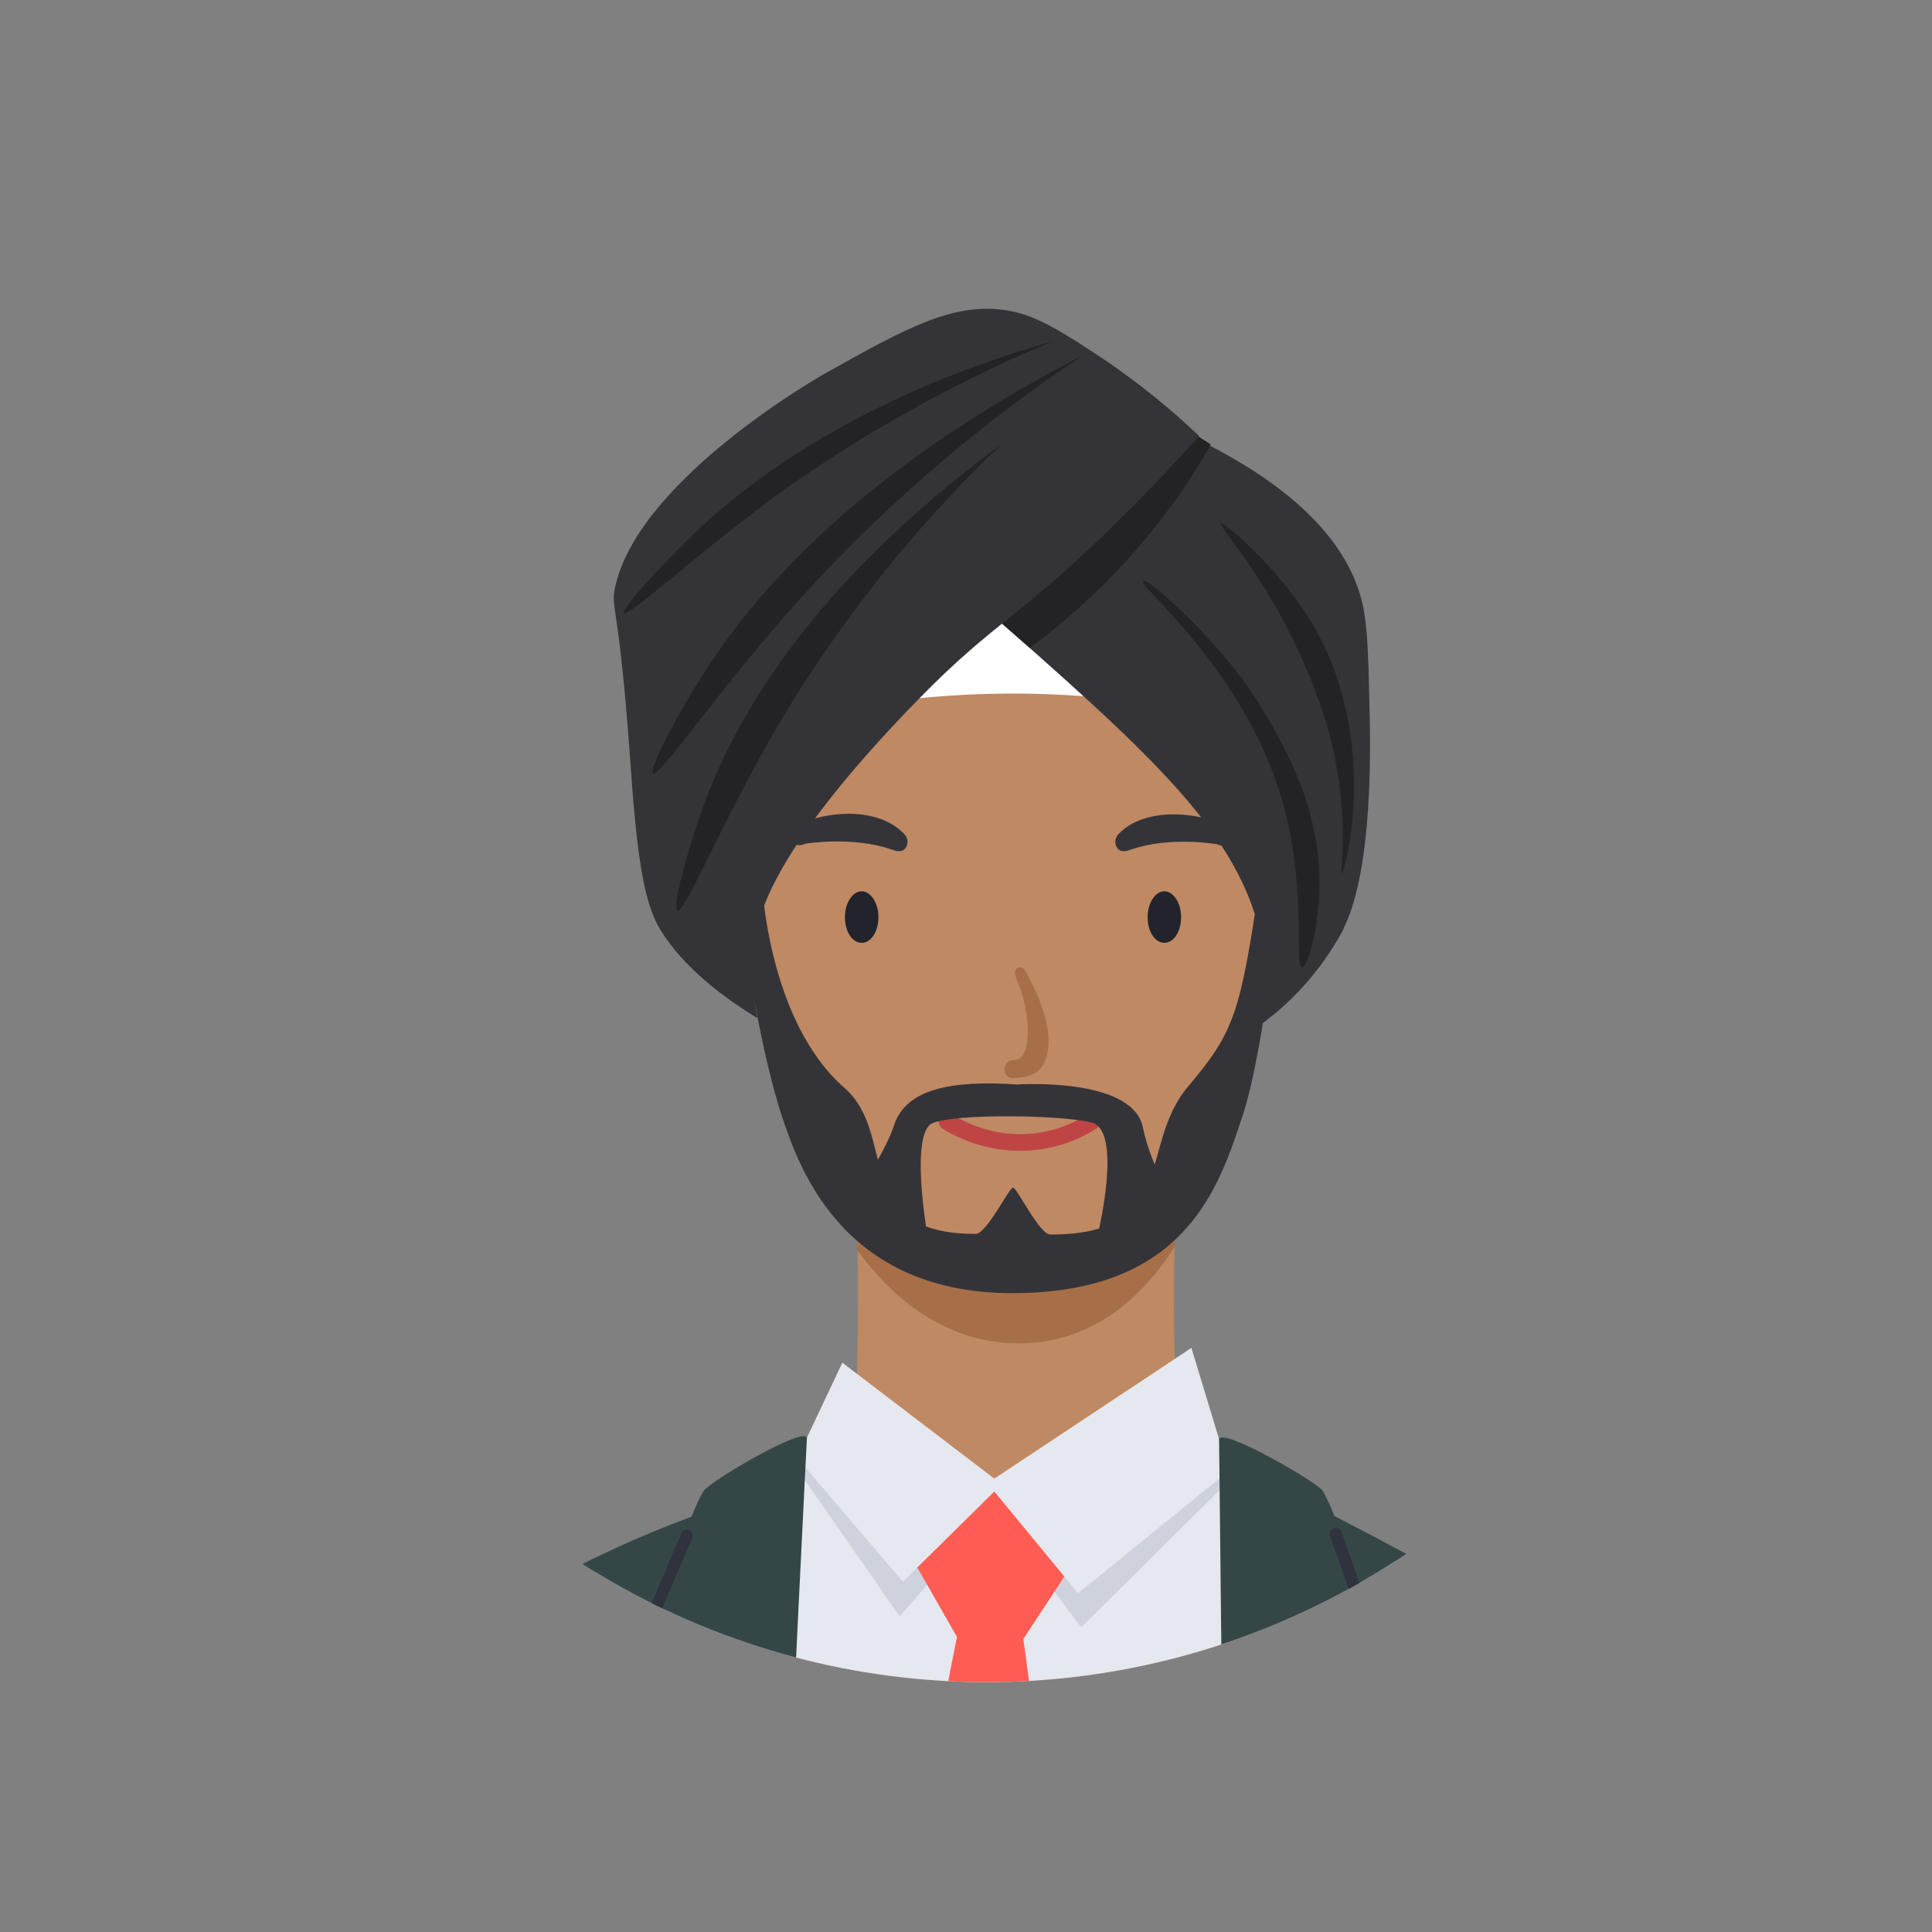 <?xml version="1.0" encoding="utf-8"?>
<!-- Generator: Adobe Illustrator 25.2.1, SVG Export Plug-In . SVG Version: 6.00 Build 0)  -->
<svg version="1.1" id="Layer_1" xmlns="http://www.w3.org/2000/svg" xmlns:xlink="http://www.w3.org/1999/xlink" x="0px" y="0px"
	 viewBox="0 0 300 300" style="enable-background:new 0 0 300 300;" xml:space="preserve">
<rect x="0" y="0" width="300" height="300" fill="#808080" stroke="none"/>
<style type="text/css">
	.st0{fill:none;}
	.st1{fill:#FFFFFF;}
	.st2{clip-path:url(#SVGID_2_);}
	.st3{fill:#BF8964;}
	.st4{fill:#A76F48;}
	.st5{fill:#23242B;}
	.st6{fill:#343438;}
	.st7{fill:#453878;}
	.st8{fill:#BF4545;}
	.st9{fill:#E6E8EF;}
	.st10{fill:#CED2DD;}
	.st11{fill:#FF5D54;}
	.st12{fill:#344746;}
	.st13{fill:#30323D;}
	.st14{fill:#232326;}
</style>
<circle class="st0" cx="153.2" cy="148.7" r="116.6"/>
<circle class="st0" cx="154.3" cy="144.6" r="116.6"/>
<circle class="st0" cx="153.2" cy="147.2" r="116.7"/>
<path class="st1" d="M145.6,180.7c-0.6-2,2.7-4.6,7.3-5.9s8.7-0.7,9.2,1.3"/>
<path class="st1" d="M144.1,174.4c-0.8-4,3.4-8.2,9.5-9.5s11.6,1,12.5,5"/>
<path class="st1" d="M143.1,168.1c-1.1-3.9,2.9-8.4,8.9-10.1s11.7,0.2,12.8,4.2"/>
<g>
	<defs>
		<ellipse id="SVGID_1_" cx="153.2" cy="144.3" rx="116.7" ry="116.9"/>
	</defs>
	<clipPath id="SVGID_2_">
		<use xlink:href="#SVGID_1_"  style="overflow:visible;"/>
	</clipPath>
	<g class="st2">
		<g id="Sunny">
			<path class="st3" d="M183,173.5c0,0-1.6,37.1,0,43.2s16.4,15.9,31.5,23c0,0-19.5,26.6-57.6,25.8s-47.8-16.6-53.8-25.3
				c0,0,29.1-10.1,29.8-22.5s0-44.3,0-44.3L183,173.5z"/>
			<path class="st4" d="M158.2,208.6c-12.1,0-20.4-8-25.1-14.5c-0.1-11-0.3-20.6-0.3-20.6H183c0,0-0.4,9.6-0.6,20.1
				C178.3,200.1,170.6,208.6,158.2,208.6z"/>
			<path class="st3" d="M115.5,135.4c3.5,43.4,15.6,64.2,41.3,64.2s38-17.2,41.3-64.2c2.4-34.7-15.7-56.2-41.3-56.2
				S112.6,99.3,115.5,135.4z"/>
			<path class="st5" d="M178.2,142.4c0,2.2,1.1,4,2.6,4s2.6-1.8,2.6-4s-1.2-4-2.6-4S178.2,140.2,178.2,142.4z"/>
			<path class="st5" d="M131.2,142.4c0,2.2,1.1,4,2.6,4s2.6-1.8,2.6-4s-1.2-4-2.6-4S131.2,140.2,131.2,142.4z"/>
			<path class="st6" d="M190.3,131.3c0.4-0.1,0.8-0.3,1-0.7c0.4-0.7,0.2-1.6-0.5-2c0,0,0,0,0,0c-2.9-2.1-12.5-3.9-17.1,0.9
				c-0.6,0.6-0.7,1.5-0.2,2.2c0.5,0.7,1.4,0.5,2.2,0.2c6.1-2.1,13.3-0.8,13.3-0.8C189.4,131.3,189.9,131.3,190.3,131.3z"/>
			<path class="st6" d="M123.7,131.2c-0.4-0.1-0.8-0.4-1-0.7c-0.4-0.7-0.2-1.6,0.5-2c0,0,0,0,0.1,0c2.9-2.1,12.5-3.9,17.1,1
				c0.6,0.6,0.7,1.5,0.2,2.2c-0.5,0.7-1.4,0.5-2.2,0.2c-6.1-2.1-13.2-0.9-13.3-0.9C124.6,131.2,124.2,131.3,123.7,131.2z"/>
			<path class="st4" d="M157.4,167.4c2.2-0.1,3.9-0.6,4.7-2.3c2.5-5-2.2-13-2.7-14c-0.3-0.7-0.8-1.1-1.4-0.8s-0.4,1.2-0.1,1.9
				c1.5,3.2,2.4,9.2,1,11.5c-0.3,0.6-1,0.9-1.7,0.9c-0.7,0.1-1.3,0.7-1.2,1.5C156,166.9,156.6,167.5,157.4,167.4
				C157.4,167.4,157.4,167.4,157.4,167.4z"/>
			<path class="st7" d="M200.4,131.6l-1.5,6.6l-3.3,1.3c0,0-1.9-11.2-2.8-19c-1.4-13.2-2.1-23.8-34.9-24.1
				c-34.1-0.3-34,10.6-37.1,23.5c-1.4,6.5-2.2,13.1-2.3,19.8l-3.5-1.5l-2.2-6.5c0,0,0.2-11,0-21.4c0,0,1.6-23.6,13.1-26.1
				c0,0,7.2-14.4,28.7-14.4c27.4,0,28.2,6.8,29,8.5c3.4,1,6.3,3,8.4,5.8c3.2,4.6,4,5.3,7.6,16c0.5,2.7,0.8,5.5,0.6,8.2
				C200.2,110.5,202.1,123.3,200.4,131.6z"/>
			<path class="st6" d="M198.9,137c0,0-2.4,25.6-6,36.4s-8.7,27.4-35.7,27.4s-33.4-20.5-35.8-27.5c-2.9-8.9-5.8-24.5-6.6-36.3
				l3.5-0.1c0,0,0.9,21.6,12.8,32c8.5,7.4,0.8,22.7,20.4,22.7c1.7,0,5.2-7.2,5.8-7.2s4.1,7.3,5.8,7.3c20,0,13.5-13.7,21.4-23
				c7.2-8.5,8.1-11.5,11.1-31.7L198.9,137z"/>
			<path class="st8" d="M158.4,178.7c4.2,0,8.4-1.2,11.9-3.5c0.6-0.4,0.7-1.2,0.3-1.8c0,0,0,0,0,0c-0.4-0.6-1.3-0.7-1.9-0.3
				c-0.4,0.3-9.6,6.7-21-0.1c-0.6-0.4-1.5-0.1-1.8,0.5c-0.3,0.6-0.1,1.4,0.5,1.8C150,177.5,154.2,178.7,158.4,178.7z"/>
			<path class="st6" d="M157.9,168.4c0,0,17.6-1.2,19.5,6.4c0.9,4.2,2.6,8.2,5,11.7l-11.8,4.6c0,0,3.7-15.6-1.1-16.8
				s-21.2-1.4-24.7,0.1s-0.9,16.7-0.9,16.7l-11.4-4.8c0,0,5.1-7.6,6.3-11.5C140.6,169.1,147.7,167.7,157.9,168.4z"/>
			<path class="st9" d="M186,226.2c0,0-26.4,19.1-59.8,0c0,0-39.8,20.7-57.8,31.7c0,0,4.9,183,8.6,236.4c0,0,87.5,11,167.3,0
				c0,0,6.8-223.1,6.1-231.9C250.3,262.5,212.2,238.4,186,226.2z"/>
			<path class="st10" d="M154.3,234.6l13.6,18.1l23.9-23.7c-2-1-3.9-1.9-5.8-2.8C176.6,232.2,165.5,235.2,154.3,234.6z"/>
			<path class="st10" d="M153.9,234.6c-9.8-0.6-19.3-3.4-27.7-8.4l-2.7,1.5l16.2,23.3L153.9,234.6z"/>
			<path class="st11" d="M141.7,242.1l6.9,12.1c0,0-22.6,108.2-18.8,189.5c0,0,7.4,14.5,19.4,25.3c0,0,13.9-12,18.2-24.7
				c0,0,0.9-124.3-8.5-189.8l7.3-11.1l-11.8-13.8L141.7,242.1z"/>
			<polygon class="st9" points="185,209.3 154.4,229.6 130.8,211.6 123.8,226.4 140.2,245.6 154.4,231.6 167.4,247.4 190.8,228.4 
							"/>
			<path class="st12" d="M125.3,223.3c0,0-8.3,160.5-10.7,274.3c0,0-6.6,65-20.8,69.6s-37.8-0.9-39.1-7.7s12.6-64.9,13.8-90.3
				s-7-208.1-7-208.1c13.9-10.8,29.4-19.5,45.9-25.6c0.5-1.3,1.1-2.7,1.8-3.9C109.9,230.2,125,221.3,125.3,223.3z"/>
			<path class="st13" d="M107.3,393c-0.3,0-0.7-0.2-0.8-0.5C88.1,356.2,89.1,292.6,89.1,292v-0.4l16.8-14.5l-12.7-9.5l12.6-29.5
				c0.2-0.5,0.7-0.7,1.2-0.5c0.5,0.2,0.7,0.7,0.5,1.2L95.4,267l13.4,10l-17.8,15.4c-0.1,5.5-0.2,64.9,17.2,99.2
				c0.2,0.4,0.1,1-0.4,1.2c0,0,0,0,0,0C107.6,392.9,107.5,393,107.3,393z"/>
			<path class="st12" d="M189.3,223.5c0,0,1.6,158.8,4,272.6c0,0,9.7,66.5,23.8,71s46.9-0.9,48.2-7.7s-17.3-67.8-18.5-93.2
				s13.6-200.7,13.6-200.7s-19.8-12.8-53.2-30.1c-0.5-1.3-1.1-2.7-1.8-3.9C204.6,230.2,189.6,221.5,189.3,223.5z"/>
			<path class="st13" d="M196.9,392.3c0.3,0,0.7-0.2,0.8-0.5c20.7-35,23.7-98.5,23.7-99.2v-0.4l-15.8-15.5l13.4-8.6l-10.7-30.2
				c-0.2-0.5-0.7-0.7-1.2-0.6c-0.5,0.2-0.7,0.7-0.6,1.2l10.3,28.9l-14,9.1l16.8,16.5c-0.3,5.5-3.9,64.8-23.5,98
				c-0.3,0.4-0.1,1,0.3,1.2C196.6,392.2,196.7,392.2,196.9,392.3z"/>
			<path class="st12" d="M281.6,491.8c0,0,56.6-68.5,73.2-106.1c13.6-30.8-94.3-120.2-94.3-120.2c-7.7,11.1-12.3,24-13.4,37.4
				c-2,24.9,6.9,43.1,6.9,43.1s38.6,34.6,43.7,38.1c0,0-13.7,22.6-40.9,78C256.8,462.2,262,482.7,281.6,491.8z"/>
			<path class="st12" d="M40.2,489.1c0,0-56.6-68.5-73.2-106.1c-13.6-30.8,94.3-122,94.3-122c7.5,11.8,12.1,25.3,13.4,39.2
				c1.1,15.4-2,30.8-8.8,44.6c0,0-36.7,33.1-41.8,36.6c0,0,13.7,22.6,40.9,78.1C64.9,459.5,59.7,480,40.2,489.1z"/>
			<path class="st13" d="M253.1,345L253.1,345c-0.6-0.1-1-0.5-0.9-1l5.3-54.2c0-0.5,0.5-0.9,1-0.8c0.5,0,0.9,0.5,0.8,1
				c0,0,0,0,0,0.1l-5.3,54.2C254,344.6,253.6,345,253.1,345z"/>
			<path class="st13" d="M64.9,343.4c-0.5,0-0.9,0.1-0.9-0.4l-1.2-66c0-0.5,0.4-0.8,0.8-0.8c0,0,0.1,0,0.1,0c0.5,0,0.9,0.4,0.9,0.9
				c0,0,0,0,0,0l1.2,65.8C65.8,343.4,65.4,343.4,64.9,343.4L64.9,343.4z"/>
			<path class="st1" d="M120.1,112.5c23.6-6.2,48.3-6.4,72-0.6c1.4-18.9-16.6-34.5-37.2-33.9C134.9,78.5,118.3,94.2,120.1,112.5z"/>
			<path class="st6" d="M130.3,74.8c0.2,5.9,8.2,7.6,19.5,16.9l2,1.8c26.9,23.6,41,36,44.2,53c0.5,4.1,0.4,8.3-0.1,12.5
				c5.2-3.8,9.4-8.7,12.5-14.3c0,0,0.2-0.3,0.3-0.7c1.4-2.8,4.4-10.8,4-32.1c-0.2-9.6-0.3-14.3-1.1-18c-5.6-25.1-52.6-35.5-59.6-37
				C142.1,61,130,67.5,130.3,74.8z"/>
			<path class="st14" d="M188,69c-0.9,1.7-2,3.4-3.1,5.2c-6.7,10.2-15.2,19.2-25,26.4l-8-7l29.2-29L188,69z"/>
			<path class="st14" d="M177.5,90.2c0.7-0.4,6.9,5.3,11,9.9c3.3,3.6,6.2,7.6,8.6,11.8c3.2,5.7,8.5,15.2,7.7,27.7
				c-0.3,5.1-1.7,10.6-2.6,10.6c-1.3,0,0.8-12.3-3.1-25.9C193.1,103.7,176.5,90.9,177.5,90.2z"/>
			<path class="st14" d="M189.6,81.3c-0.3,0.2,2.4,3.4,5.2,7.6c4.9,7.4,8.7,15.4,11.3,23.9c3.8,13.5,1.9,22.9,2.2,22.9
				c0.5,0,6.8-22.9-6.3-41.6C197.4,87.4,190.1,81,189.6,81.3z"/>
			<path class="st6" d="M117.6,158.1c-0.7-3.7-0.8-7.5-0.5-11.3c0.4-4.4,2.9-15.1,25.6-38.3c11.9-12.2,16.3-13,31.4-28.1
				c5.3-5.2,9.4-9.7,12.1-12.7c-4.3-4.1-9-7.9-13.9-11.3c-7.4-5-11.2-7.2-14.9-8c-8.7-1.9-16.3,2.3-29.3,9.6c0,0-28.5,16-32.5,32.8
				c-0.9,3.9,0.4,1.6,2.2,26.4c1,14.7,2,22,4.3,26.4C104.2,147.4,108.6,152.6,117.6,158.1z"/>
			<path class="st14" d="M101.4,120.1c-0.9-0.3,4.1-9.8,8.3-16.2c7.7-11.9,23.7-30.8,58.4-48.7c-15.6,10.4-29.9,22.6-42.6,36.4
				C112.2,106.1,102.6,120.6,101.4,120.1z"/>
			<path class="st14" d="M105.2,141.4c-1-0.2,1.8-10.2,4.3-17c4.8-12.7,16.1-33.4,46.1-55.5c-12.9,12.3-24.1,26.2-33.4,41.4
				C112.6,126.2,106.5,141.7,105.2,141.4z"/>
			<path class="st14" d="M96.9,95.2c-0.6-0.5,5.8-7.4,10.6-12.1c9-8.6,25.9-21.5,56.2-30.2c-14.5,6-28.4,13.7-41.3,22.7
				C108.8,85.4,97.7,95.8,96.9,95.2z"/>
		</g>
	</g>
</g>
</svg>
